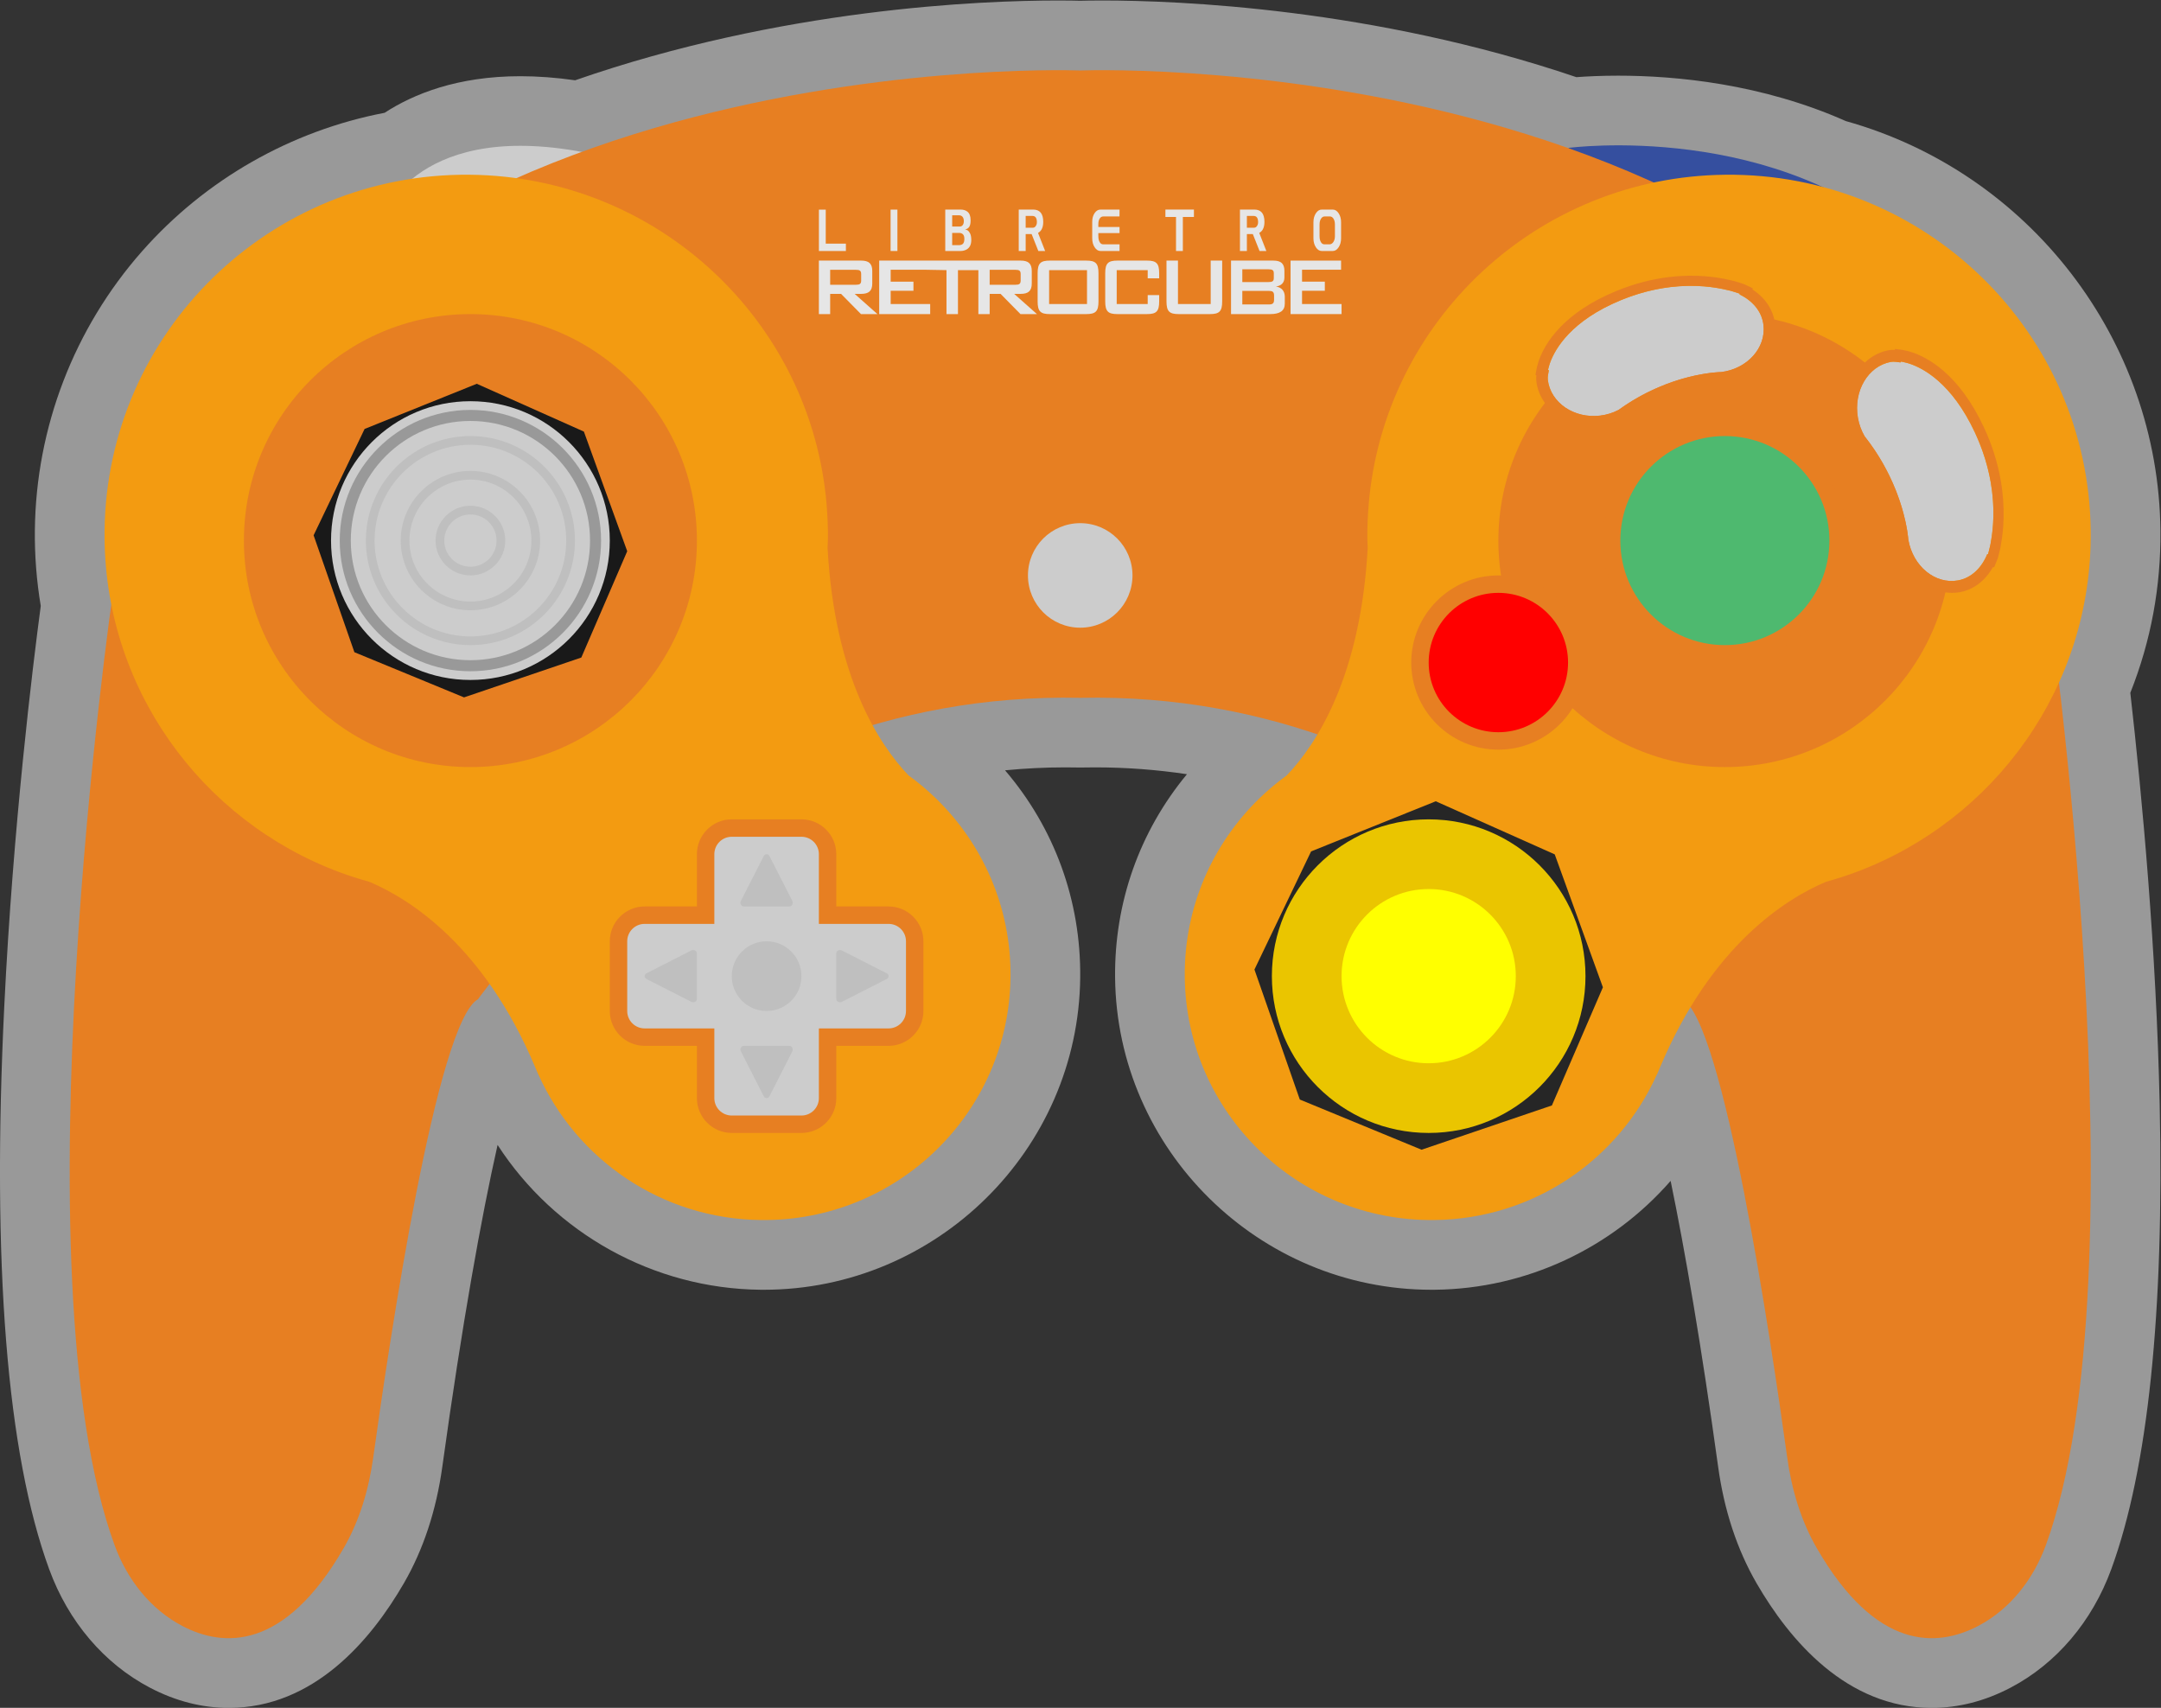 <?xml version="1.0" encoding="UTF-8" standalone="no"?>
<svg
   xmlns:dc="http://purl.org/dc/elements/1.1/"
   xmlns:cc="http://creativecommons.org/ns#"
   xmlns:rdf="http://www.w3.org/1999/02/22-rdf-syntax-ns#"
   xmlns:svg="http://www.w3.org/2000/svg"
   xmlns="http://www.w3.org/2000/svg"
   viewBox="0 0 330.668 261.333"
   height="261.333"
   width="330.668"
   xml:space="preserve"
   id="svg2"
   version="1.1"><rect x="0" y="0" width="330.668" height="261.333" fill="#333333" stroke="none"/><defs
     id="defs6"><clipPath
       id="clipPath18"
       clipPathUnits="userSpaceOnUse"><path
         id="path16"
         d="M 0,256 H 256 V 0 H 0 Z" /></clipPath><clipPath
       id="clipPath26"
       clipPathUnits="userSpaceOnUse"><path
         id="path24"
         d="M 3.999,224 H 252.001 V 28 H 3.999 Z" /></clipPath></defs><g
     transform="matrix(1.333,0,0,-1.333,-5.333,298.667)"
     id="g10"><g
       id="g12"><g
         clip-path="url(#clipPath18)"
         id="g14"><g
           id="g20"><g
             id="g22" /><g
             id="g34"><g
               style="opacity:0.5"
               id="g32"
               clip-path="url(#clipPath26)"><g
                 id="g30"
                 transform="translate(251.913,97.264)"><path
                   id="path28"
                   style="fill:#ffffff;fill-opacity:1;fill-rule:nonzero;stroke:none"
                   d="m 0,0 c -0.391,17.75 -1.997,35.153 -3.371,47.26 2.362,5.935 3.524,12.201 3.455,18.658 -0.231,21.858 -15.042,41.074 -36.104,46.972 -9.688,4.302 -19.534,5.216 -26.148,5.216 -1.982,0 -3.619,-0.083 -4.793,-0.171 -23.347,7.927 -45.729,8.801 -54.412,8.801 v 0 c -1.182,0 -2.036,-0.017 -2.541,-0.031 -0.47,0.013 -1.332,0.031 -2.52,0.031 -8.899,0 -31.766,-0.91 -55.457,-9.159 -2.183,0.311 -4.291,0.468 -6.291,0.468 -7.234,0 -12.282,-2.054 -15.58,-4.2 -10.738,-2.055 -20.561,-7.647 -27.834,-15.888 -7.816,-8.855 -12.189,-20.233 -12.314,-32.039 -0.031,-2.903 0.197,-5.817 0.677,-8.684 -0.907,-6.799 -3.179,-25.225 -4.19,-45.975 -1.441,-29.578 0.294,-51.314 5.157,-64.605 2.197,-6.008 6.301,-10.835 11.556,-13.592 2.941,-1.544 5.985,-2.326 9.048,-2.326 9.778,0 16.333,7.781 20.11,14.309 2.235,3.862 3.719,8.36 4.412,13.368 2.269,16.408 4.498,28.781 6.346,36.948 6.548,-10.122 17.879,-16.496 30.171,-16.623 l 0.386,-0.002 c 19.82,0 36.114,16.071 36.322,35.826 0.093,8.834 -2.949,17.166 -8.628,23.804 2.299,0.225 4.608,0.338 6.922,0.338 0.51,0 1.023,-0.005 1.539,-0.016 0.057,-0.001 0.113,-0.002 0.169,-0.002 0.057,0 0.113,10e-4 0.17,0.002 0.517,0.011 1.032,0.016 1.543,0.016 3.537,0 7.058,-0.263 10.54,-0.785 -5.437,-6.564 -8.342,-14.72 -8.251,-23.357 0.208,-19.755 16.502,-35.826 36.323,-35.826 l 0.386,0.002 c 10.524,0.109 20.344,4.797 27.061,12.497 1.653,-7.996 3.54,-18.971 5.455,-32.821 0.692,-5.008 2.177,-9.506 4.412,-13.369 3.778,-6.528 10.333,-14.309 20.11,-14.309 3.063,0 6.107,0.782 9.048,2.325 5.254,2.758 9.358,7.585 11.556,13.593 C -1.345,-41.826 0.525,-23.878 0,0" /></g></g></g></g><g
           transform="translate(184,207.073)"
           id="g36"><path
             id="path38"
             style="fill:#354f9f;fill-opacity:1;fill-rule:nonzero;stroke:none"
             d="M 0,0 C 0,0 24.187,3.257 40.001,-11.7 L 10.499,-7.532 Z" /></g><g
           transform="translate(48,199.318)"
           id="g40"><path
             id="path42"
             style="fill:#cccccc;fill-opacity:1;fill-rule:nonzero;stroke:none"
             d="M 0,0 C 0,0 4.105,11.267 24,7.059 L 14.127,0 Z" /></g><g
           transform="translate(239.076,155.734)"
           id="g44"><path
             id="path46"
             style="fill:#e77f22;fill-opacity:1;fill-rule:nonzero;stroke:none"
             d="m 0,0 c -21.21,62.485 -107.299,60.355 -111.076,60.232 -3.777,0.123 -89.865,2.253 -111.076,-60.232 0,0 -11.234,-77.715 0.236,-109.068 1.429,-3.908 4.089,-7.33 7.76,-9.257 4.743,-2.489 11.715,-2.848 18.517,8.907 1.85,3.197 2.905,6.794 3.412,10.458 1.871,13.532 7.319,49.993 12.024,52.578 0,0 24.78,35.537 69.127,34.598 44.348,0.939 69.127,-34.598 69.127,-34.598 4.705,-2.585 10.153,-39.046 12.025,-52.578 0.506,-3.664 1.561,-7.261 3.412,-10.458 6.801,-11.755 13.773,-11.396 18.516,-8.907 3.671,1.927 6.331,5.349 7.76,9.257 C 11.235,-77.715 0,0 0,0" /></g><g
           transform="translate(148.577,132.418)"
           id="g48"><path
             id="path50"
             style="fill:#f39b11;fill-opacity:1;fill-rule:nonzero;stroke:none"
             d="m 0,0 -0.008,0.003 c 0,0 0.013,0.006 0.028,0.015 0.972,0.941 2.012,1.814 3.114,2.61 3.411,3.578 8.48,11.315 9.29,26.106 -0.012,0.36 -0.038,0.713 -0.04,1.076 -0.014,1.301 0.043,2.588 0.149,3.86 -0.002,0.019 -10e-4,0.038 -10e-4,0.058 l 0.004,-0.001 C 14.295,54.739 31.866,71.354 53.464,71.58 76.395,71.819 95.179,53.511 95.42,30.68 95.609,12.796 84.363,-2.55 68.465,-8.481 l 0.004,-0.002 -0.009,0.002 c -1.13,-0.422 -2.279,-0.788 -3.444,-1.111 -4.682,-1.986 -13.128,-7.346 -18.979,-21.161 -0.077,-0.18 -0.154,-0.355 -0.228,-0.537 -0.056,-0.133 -0.116,-0.265 -0.174,-0.408 l -0.008,0.006 C 41.255,-41.447 31.483,-48.298 20.05,-48.416 4.403,-48.579 -8.412,-36.084 -8.576,-20.507 -8.66,-12.477 -5.36,-5.198 0,0" /></g><g
           transform="translate(168.813,132.075)"
           id="g52"><path
             id="path54"
             style="fill:#262626;fill-opacity:1;fill-rule:nonzero;stroke:none"
             d="m 0,0 -14.31,-5.755 -6.503,-13.562 5.207,-14.922 13.978,-5.761 14.959,5.083 5.856,13.56 -5.529,15.26 z" /></g><g
           transform="translate(111.423,132.418)"
           id="g56"><path
             id="path58"
             style="fill:#f39b11;fill-opacity:1;fill-rule:nonzero;stroke:none"
             d="m 0,0 0.008,0.003 c 0,0 -0.013,0.006 -0.028,0.015 -0.972,0.941 -2.012,1.814 -3.114,2.61 -3.411,3.578 -8.48,11.315 -9.29,26.106 0.012,0.36 0.038,0.713 0.04,1.076 0.014,1.301 -0.043,2.588 -0.149,3.86 0.002,0.019 10e-4,0.038 10e-4,0.058 l -0.004,-0.001 c -1.759,21.012 -19.33,37.627 -40.928,37.853 -22.931,0.239 -41.715,-18.069 -41.956,-40.9 -0.189,-17.884 11.057,-33.23 26.955,-39.161 l -0.004,-0.002 0.009,0.002 c 1.13,-0.422 2.279,-0.788 3.444,-1.111 4.682,-1.986 13.128,-7.346 18.979,-21.161 0.077,-0.18 0.154,-0.355 0.228,-0.537 0.056,-0.133 0.116,-0.265 0.174,-0.408 l 0.008,0.006 c 4.372,-9.755 14.144,-16.606 25.577,-16.724 15.647,-0.163 28.462,12.332 28.626,27.909 C 8.66,-12.477 5.36,-5.198 0,0" /></g><g
           transform="translate(228,162.001)"
           id="g60"><path
             id="path62"
             style="fill:#e77f22;fill-opacity:1;fill-rule:nonzero;stroke:none"
             d="m 0,0 c -0.001,-14.359 -11.642,-26.001 -26.001,-26.001 -14.358,-10e-4 -26,11.64 -25.999,25.999 0,14.36 11.641,26.001 26,26.001 C -11.644,25.998 -0.001,14.357 0,0" /></g><g
           transform="translate(202,176)"
           id="g64"><path
             id="path66"
             style="fill:#e77f22;fill-opacity:1;fill-rule:nonzero;stroke:none"
             d="m 0,0 c -7.72,0 -14,-6.28 -14,-14 0,-7.72 6.28,-14 14,-14 7.72,0 14,6.28 14,14 C 14,-6.28 7.72,0 0,0" /></g><g
           transform="translate(214,162)"
           id="g68"><path
             id="path70"
             style="fill:#4eb96f;fill-opacity:1;fill-rule:nonzero;stroke:none"
             d="m 0,0 c 0,-6.627 -5.373,-12 -12,-12 -6.627,0 -12,5.373 -12,12 0,6.627 5.373,12 12,12 C -5.373,12 0,6.627 0,0" /></g><g
           transform="translate(176,158)"
           id="g72"><path
             id="path74"
             style="fill:#e77f22;fill-opacity:1;fill-rule:nonzero;stroke:none"
             d="m 0,0 c -5.514,0 -10,-4.486 -10,-10 0,-5.514 4.486,-10 10,-10 5.514,0 10,4.486 10,10 C 10,-4.486 5.514,0 0,0" /></g><g
           transform="translate(184,148)"
           id="g76"><path
             id="path78"
             style="fill:#ff0000;fill-opacity:1;fill-rule:nonzero;stroke:none"
             d="m 0,0 c 0,-4.418 -3.582,-8 -8,-8 -4.418,0 -8,3.582 -8,8 0,4.418 3.582,8 8,8 4.418,0 8,-3.582 8,-8" /></g><g
           transform="translate(203.685,190.259)"
           id="g80"><path
             id="path82"
             style="fill:#cccccc;fill-opacity:1;fill-rule:nonzero;stroke:none"
             d="m 0,0 0.019,0.082 c 0,0 -0.316,0.121 -0.813,0.265 -0.2,0.061 -0.391,0.113 -0.6,0.152 -2.17,0.528 -6.683,1.115 -12.203,-1.15 -5.734,-2.354 -7.563,-5.596 -8.132,-7.131 -0.035,-0.09 -0.063,-0.176 -0.091,-0.268 -0.115,-0.364 -0.162,-0.613 -0.162,-0.613 l 0.091,-0.051 c -0.053,-0.366 -0.163,-0.72 -0.117,-1.1 0.319,-2.627 3.011,-4.462 6.013,-4.098 0.759,0.092 1.463,0.319 2.089,0.644 l 0.004,-10e-4 c 5.991,4.333 11.788,4.355 11.788,4.355 3.002,0.364 5.178,2.789 4.86,5.417 C 2.555,-1.919 1.457,-0.702 0,0" /></g><g
           transform="translate(195.578,192.25)"
           id="g84"><path
             id="path86"
             style="fill:#e77f22;fill-opacity:1;fill-rule:nonzero;stroke:none"
             d="m 0,0 c -2.021,-0.245 -4.046,-0.78 -6.019,-1.59 -6.108,-2.507 -8.174,-5.997 -8.862,-7.855 l -0.111,-0.326 c -0.135,-0.429 -0.19,-0.726 -0.19,-0.726 l -0.136,-0.737 0.103,-0.06 c -0.024,-0.204 -0.033,-0.429 -0.004,-0.67 0.395,-3.259 3.747,-5.544 7.471,-5.092 0.914,0.111 1.788,0.38 2.597,0.8 4.22,3.03 8.126,3.867 10.094,4.105 0.61,0.074 0.976,0.082 1.018,0.082 0.007,0.001 0.015,0.002 0.022,0.003 3.885,0.471 6.582,3.484 6.188,6.738 -0.19,1.567 -1.117,2.953 -2.584,3.905 l 0.032,0.138 -0.933,0.447 c 0,0 -0.358,0.137 -0.92,0.301 C 7.53,-0.466 7.292,-0.402 7.032,-0.353 5.564,0.006 3.081,0.373 0,0 m 0.14,-1.153 c 2.9,0.351 5.204,-0.006 6.574,-0.338 0.208,-0.04 0.399,-0.092 0.599,-0.152 0.497,-0.145 0.813,-0.266 0.813,-0.266 L 8.107,-1.991 c 1.457,-0.701 2.555,-1.919 2.746,-3.497 0.318,-2.628 -1.857,-5.053 -4.86,-5.416 0,0 -0.435,-0.002 -1.19,-0.094 -2,-0.242 -6.248,-1.116 -10.598,-4.262 l -0.004,0.002 c -0.626,-0.326 -1.33,-0.553 -2.089,-0.645 -3.002,-0.364 -5.694,1.471 -6.013,4.099 -0.046,0.379 0.064,0.734 0.117,1.099 l -0.091,0.052 c 0,0 0.047,0.248 0.162,0.612 0.028,0.092 0.056,0.178 0.091,0.268 0.569,1.536 2.398,4.778 8.132,7.131 2.036,0.836 3.935,1.283 5.63,1.489" /></g><g
           transform="translate(232.119,160.448)"
           id="g88"><path
             id="path90"
             style="fill:#cccccc;fill-opacity:1;fill-rule:nonzero;stroke:none"
             d="m 0,0 0.083,-0.015 c 0,0 0.104,0.332 0.222,0.851 0.049,0.208 0.091,0.408 0.119,0.624 0.41,2.261 0.75,6.933 -1.828,12.477 -2.68,5.76 -6.035,7.457 -7.608,7.954 -0.092,0.031 -0.18,0.054 -0.274,0.078 -0.372,0.098 -0.624,0.132 -0.624,0.132 l -0.047,-0.096 c -0.369,0.033 -0.731,0.126 -1.11,0.058 -2.619,-0.476 -4.313,-3.347 -3.782,-6.412 0.135,-0.775 0.401,-1.485 0.763,-2.11 l -0.002,-0.004 C -9.407,7.625 -9.064,1.668 -9.064,1.668 -8.533,-1.397 -5.979,-3.496 -3.359,-3.02 -1.785,-2.734 -0.624,-1.537 0,0" /></g><g
           transform="translate(233.67,168.892)"
           id="g92"><path
             id="path94"
             style="fill:#e77f22;fill-opacity:1;fill-rule:nonzero;stroke:none"
             d="m 0,0 c -0.357,2.063 -1.006,4.114 -1.928,6.096 -2.854,6.135 -6.472,8.061 -8.375,8.664 l -0.333,0.094 c -0.438,0.115 -0.74,0.155 -0.74,0.155 l -0.747,0.099 -0.054,-0.11 c -0.207,0.013 -0.433,0.01 -0.673,-0.034 -3.25,-0.59 -5.358,-4.164 -4.699,-7.966 0.162,-0.933 0.48,-1.816 0.947,-2.624 3.274,-4.165 4.33,-8.132 4.678,-10.141 0.108,-0.623 0.136,-0.999 0.139,-1.042 10e-4,-0.007 0.002,-0.015 0.003,-0.022 0.688,-3.966 3.862,-6.568 7.106,-5.978 1.562,0.284 2.902,1.314 3.778,2.876 l 0.139,-0.026 0.398,0.985 c 0,0 0.118,0.375 0.251,0.962 0.058,0.247 0.109,0.495 0.144,0.765 C 0.313,-5.718 0.545,-3.145 0,0 m -1.15,-0.209 c 0.513,-2.96 0.282,-5.348 0.024,-6.775 -0.028,-0.217 -0.07,-0.416 -0.12,-0.625 -0.118,-0.518 -0.221,-0.851 -0.221,-0.851 l -0.084,0.016 c -0.623,-1.538 -1.785,-2.734 -3.359,-3.02 -2.62,-0.476 -5.174,1.623 -5.705,4.688 0,0 -0.026,0.447 -0.159,1.218 -0.354,2.042 -1.466,6.358 -4.864,10.651 l 10e-4,0.003 c -0.361,0.626 -0.628,1.336 -0.762,2.111 -0.531,3.065 1.162,5.936 3.782,6.411 0.378,0.069 0.74,-0.024 1.11,-0.058 l 0.047,0.097 c 0,0 0.252,-0.035 0.623,-0.132 0.094,-0.024 0.182,-0.048 0.274,-0.078 1.573,-0.498 4.929,-2.195 7.608,-7.954 0.951,-2.046 1.505,-3.971 1.805,-5.702" /></g><g
           transform="translate(186,112.002)"
           id="g96"><path
             id="path98"
             style="fill:#eac500;fill-opacity:1;fill-rule:nonzero;stroke:none"
             d="m 0,0 c 0,-9.94 -8.056,-18.003 -18.001,-18.002 -9.941,10e-4 -17.997,8.061 -17.999,18.005 0.002,9.933 8.059,17.992 17.997,17.995 C -8.056,17.995 0.001,9.936 0,0" /></g><g
           transform="translate(178,112.001)"
           id="g100"><path
             id="path102"
             style="fill:#ffff00;fill-opacity:1;fill-rule:nonzero;stroke:none"
             d="m 0,0 c 0.004,-5.522 -4.48,-10.003 -10.001,-10.001 -5.523,-0.002 -9.998,4.48 -9.999,10 0,5.523 4.476,9.999 10.001,10 C -4.479,9.998 0.004,5.52 0,0" /></g><g
           transform="translate(84,162.001)"
           id="g104"><path
             id="path106"
             style="fill:#e77f22;fill-opacity:1;fill-rule:nonzero;stroke:none"
             d="m 0,0 c -0.001,-14.359 -11.642,-26.001 -26.001,-26.001 -14.358,-10e-4 -26,11.64 -25.999,25.999 0,14.36 11.641,26.001 26,26.001 C -11.644,25.998 -0.001,14.357 0,0" /></g><g
           transform="translate(58.731,180)"
           id="g108"><path
             id="path110"
             style="fill:#191919;fill-opacity:1;fill-rule:nonzero;stroke:none"
             d="m 0,0 -12.878,-5.184 -5.853,-12.208 4.683,-13.422 L -1.464,-36 12,-31.425 17.269,-19.22 12.295,-5.489 Z" /></g><g
           transform="translate(128,165)"
           id="g112"><path
             id="path114"
             style="fill:#e77f22;fill-opacity:1;fill-rule:nonzero;stroke:none"
             d="m 0,0 c -3.86,0 -7,-3.14 -7,-7 0,-3.86 3.14,-7 7,-7 3.86,0 7,3.14 7,7 0,3.86 -3.14,7 -7,7" /></g><g
           transform="translate(134,158)"
           id="g116"><path
             id="path118"
             style="fill:#cccccc;fill-opacity:1;fill-rule:nonzero;stroke:none"
             d="m 0,0 c 0,-3.314 -2.686,-6 -6,-6 -3.314,0 -6,2.686 -6,6 0,3.314 2.686,6 6,6 3.314,0 6,-2.686 6,-6" /></g><g
           transform="translate(96,130)"
           id="g120"><path
             id="path122"
             style="fill:#e77f22;fill-opacity:1;fill-rule:nonzero;stroke:none"
             d="m 0,0 h -8 c -2.206,0 -4,-1.794 -4,-4 v -6 h -6 c -2.206,0 -4,-1.794 -4,-4 v -8 c 0,-2.206 1.794,-4 4,-4 h 6 v -6 c 0,-2.206 1.794,-4 4,-4 h 8 c 2.206,0 4,1.794 4,4 v 6 h 6 c 2.206,0 4,1.794 4,4 v 8 c 0,2.206 -1.794,4 -4,4 H 4 v 6 C 4,-1.794 2.206,0 0,0" /></g><g
           transform="translate(106,118)"
           id="g124"><path
             id="path126"
             style="fill:#cccccc;fill-opacity:1;fill-rule:nonzero;stroke:none"
             d="m 0,0 h -8 v 8 c 0,1.105 -0.895,2 -2,2 h -8 c -1.105,0 -2,-0.895 -2,-2 V 0 h -8 c -1.105,0 -2,-0.895 -2,-2 v -8 c 0,-1.105 0.895,-2 2,-2 h 8 v -8 c 0,-1.105 0.895,-2 2,-2 h 8 c 1.105,0 2,0.895 2,2 v 8 h 8 c 1.105,0 2,0.895 2,2 v 8 C 2,-0.895 1.105,0 0,0" /></g><g
           transform="translate(96,112)"
           id="g128"><path
             id="path130"
             style="fill:#bfbfbf;fill-opacity:1;fill-rule:nonzero;stroke:none"
             d="m 0,0 c 0,-2.209 -1.791,-4 -4,-4 -2.209,0 -4,1.791 -4,4 0,2.209 1.791,4 4,4 2.209,0 4,-1.791 4,-4" /></g><g
           transform="translate(78.214,112.328)"
           id="g132"><path
             id="path134"
             style="fill:#bfbfbf;fill-opacity:1;fill-rule:nonzero;stroke:none"
             d="M 0,0 5.143,2.621 C 5.429,2.767 5.786,2.585 5.786,2.293 v -5.242 c 0,-0.291 -0.357,-0.473 -0.643,-0.327 L 0,-0.655 C -0.286,-0.51 -0.286,-0.146 0,0" /></g><g
           transform="translate(105.786,111.672)"
           id="g136"><path
             id="path138"
             style="fill:#bfbfbf;fill-opacity:1;fill-rule:nonzero;stroke:none"
             d="m 0,0 -5.143,-2.621 c -0.286,-0.146 -0.643,0.036 -0.643,0.328 v 5.242 c 0,0.291 0.357,0.473 0.643,0.327 L 0,0.655 C 0.286,0.51 0.286,0.146 0,0" /></g><g
           transform="translate(92.328,125.786)"
           id="g140"><path
             id="path142"
             style="fill:#bfbfbf;fill-opacity:1;fill-rule:nonzero;stroke:none"
             d="M 0,0 2.621,-5.143 C 2.767,-5.429 2.585,-5.786 2.293,-5.786 h -5.242 c -0.291,0 -0.473,0.357 -0.327,0.643 L -0.655,0 C -0.51,0.286 -0.146,0.286 0,0" /></g><g
           transform="translate(91.672,98.214)"
           id="g144"><path
             id="path146"
             style="fill:#bfbfbf;fill-opacity:1;fill-rule:nonzero;stroke:none"
             d="m 0,0 -2.621,5.143 c -0.146,0.286 0.036,0.643 0.328,0.643 h 5.242 c 0.291,0 0.473,-0.357 0.327,-0.643 L 0.655,0 C 0.51,-0.286 0.146,-0.286 0,0" /></g><g
           transform="translate(99.296,193.082)"
           id="g148"><path
             id="path150"
             style="fill:#e6e6e6;fill-opacity:1;fill-rule:nonzero;stroke:none"
             d="m 0,0 v -1.714 h 2.965 c 0.407,0 0.594,0.083 0.594,0.488 v 0.738 C 3.559,-0.083 3.372,0 2.965,0 Z m -1.296,1.059 h 4.855 c 0.867,0 1.274,-0.333 1.274,-1.19 v -1.44 c 0,-0.857 -0.407,-1.19 -1.274,-1.19 H 2.812 L 5.426,-5.082 H 3.537 L 1.252,-2.761 H 0 v -2.321 h -1.296 z" /></g><g
           transform="translate(117.605,191.368)"
           id="g152"><path
             id="path154"
             style="fill:#e6e6e6;fill-opacity:1;fill-rule:nonzero;stroke:none"
             d="m 0,0 v 1.714 h 2.966 c 0.406,0 0.593,-0.083 0.593,-0.488 V 0.488 C 3.559,0.083 3.372,0 2.966,0 Z m 2.812,-1.047 h 0.747 c 0.867,0 1.274,0.333 1.274,1.19 v 1.44 c 0,0.857 -0.407,1.19 -1.274,1.19 h -16.24 v -6.141 h 5.854 v 1.154 h -4.536 v 1.524 h 2.614 v 1.047 h -2.614 v 1.369 h 3.803 l 2.604,-0.047 v -5.047 h 1.317 v 5.047 h 2.343 V -3.368 H 0 v 2.321 h 1.252 l 2.285,-2.321 h 1.889 z" /></g><path
           id="path156"
           style="fill:#e6e6e6;fill-opacity:1;fill-rule:nonzero;stroke:none"
           d="m 128.779,193.047 h -4.349 v -3.892 h 4.349 z m -4.262,1.094 h 4.174 c 1.066,0 1.406,-0.297 1.406,-1.451 v -3.238 c 0,-1.154 -0.34,-1.452 -1.406,-1.452 h -4.174 c -1.065,0 -1.406,0.298 -1.406,1.452 v 3.238 c 0,1.154 0.341,1.451 1.406,1.451" /><g
           transform="translate(132.188,193.047)"
           id="g158"><path
             id="path160"
             style="fill:#e6e6e6;fill-opacity:1;fill-rule:nonzero;stroke:none"
             d="m 0,0 v -3.892 h 3.559 v 1.024 l 1.317,-0.001 v -0.726 c 0,-1.154 -0.34,-1.452 -1.405,-1.452 H 0.088 c -1.066,0 -1.406,0.298 -1.406,1.452 v 3.238 c 0,1.154 0.34,1.452 1.406,1.452 h 3.383 c 1.065,0 1.405,-0.298 1.405,-1.452 V -0.941 L 3.559,-0.94 V 0 Z" /></g><g
           transform="translate(139.221,189.155)"
           id="g162"><path
             id="path164"
             style="fill:#e6e6e6;fill-opacity:1;fill-rule:nonzero;stroke:none"
             d="M 0,0 H 3.756 V 4.987 H 5.075 V 0.298 c 0,-1.155 -0.341,-1.453 -1.406,-1.453 H 0.088 c -1.066,0 -1.406,0.298 -1.406,1.453 V 4.987 H 0 Z" /></g><g
           transform="translate(146.607,190.666)"
           id="g166"><path
             id="path168"
             style="fill:#e6e6e6;fill-opacity:1;fill-rule:nonzero;stroke:none"
             d="m 0,0 v -1.559 h 3.009 c 0.451,0 0.637,0.095 0.637,0.547 v 0.464 C 3.646,-0.095 3.46,0 3.009,0 Z M 0,2.476 V 1.012 h 3.009 c 0.407,0 0.605,0.083 0.605,0.44 v 0.583 c 0,0.357 -0.198,0.441 -0.605,0.441 z m -1.296,0.999 h 4.855 c 0.867,0 1.274,-0.333 1.274,-1.19 V 1.536 C 4.833,0.94 4.481,0.583 3.855,0.5 4.514,0.405 4.876,-0.024 4.876,-0.678 v -0.786 c 0,-0.821 -0.559,-1.202 -1.669,-1.202 h -4.503 z" /></g><g
           transform="translate(152.146,194.141)"
           id="g170"><path
             id="path172"
             style="fill:#e6e6e6;fill-opacity:1;fill-rule:nonzero;stroke:none"
             d="M 0,0 H 5.799 V -1.047 H 1.318 V -2.416 H 3.932 V -3.463 H 1.318 V -4.987 H 5.854 V -6.141 H 0 Z" /></g><g
           transform="translate(101.102,195.242)"
           id="g174"><path
             id="path176"
             style="fill:#e6e6e6;fill-opacity:1;fill-rule:nonzero;stroke:none"
             d="m 0,0 h -3.097 v 4.751 h 0.784 V 0.849 H 0 Z" /></g><path
           id="path178"
           style="fill:#e6e6e6;fill-opacity:1;fill-rule:nonzero;stroke:none"
           d="m 106.232,199.994 h 0.784 v -4.751 h -0.784 z" /><g
           transform="translate(113.303,197.321)"
           id="g180"><path
             id="path182"
             style="fill:#e6e6e6;fill-opacity:1;fill-rule:nonzero;stroke:none"
             d="m 0,0 v -1.408 h 0.751 c 0.229,0 0.394,0.057 0.495,0.17 0.101,0.112 0.151,0.299 0.151,0.561 C 1.397,-0.226 1.191,0 0.779,0 Z M 0,2.019 V 0.73 h 0.853 c 0.158,0 0.278,0.058 0.361,0.173 0.082,0.116 0.123,0.261 0.123,0.436 0,0.223 -0.049,0.392 -0.148,0.507 C 1.09,1.961 0.961,2.019 0.803,2.019 Z M 0.948,-2.079 H -0.795 V 2.679 H 0.954 C 1.279,2.679 1.54,2.601 1.737,2.447 1.99,2.252 2.116,1.919 2.116,1.448 2.116,1.131 2.072,0.895 1.984,0.74 1.889,0.562 1.721,0.447 1.48,0.395 1.622,0.371 1.736,0.326 1.82,0.258 1.882,0.206 1.949,0.119 2.022,-0.003 c 0.114,-0.191 0.17,-0.462 0.17,-0.815 0,-0.519 -0.177,-0.88 -0.531,-1.083 -0.212,-0.118 -0.45,-0.178 -0.713,-0.178" /></g><g
           transform="translate(121.738,199.269)"
           id="g184"><path
             id="path186"
             style="fill:#e6e6e6;fill-opacity:1;fill-rule:nonzero;stroke:none"
             d="m 0,0 v -1.354 h 0.824 c 0.142,0 0.257,0.07 0.344,0.209 0.08,0.123 0.12,0.266 0.12,0.429 C 1.288,-0.239 1.117,0 0.775,0 Z M 1.455,-4.027 0.684,-2.085 H 0 v -1.942 h -0.795 v 4.758 h 1.65 c 0.775,0 1.162,-0.472 1.162,-1.416 0,-0.368 -0.07,-0.668 -0.208,-0.897 C 1.717,-1.733 1.587,-1.856 1.42,-1.951 l 0.816,-2.076 z" /></g><g
           transform="translate(130.08,197.298)"
           id="g188"><path
             id="path190"
             style="fill:#e6e6e6;fill-opacity:1;fill-rule:nonzero;stroke:none"
             d="M 0,0 V -0.345 C 0,-0.63 0.05,-0.858 0.151,-1.03 0.251,-1.203 0.382,-1.289 0.543,-1.289 H 2.434 V -2.055 H 0.252 c -0.263,0 -0.488,0.141 -0.674,0.425 -0.186,0.283 -0.28,0.625 -0.28,1.026 v 1.909 c 0,0.396 0.093,0.728 0.277,0.996 0.185,0.267 0.41,0.401 0.677,0.401 H 2.434 L 2.428,1.912 H 0.575 C 0.407,1.912 0.272,1.839 0.17,1.691 0.057,1.528 0,1.307 0,1.029 V 0.701 H 2.434 V 0 Z" /></g><g
           transform="translate(139.781,195.242)"
           id="g192"><path
             id="path194"
             style="fill:#e6e6e6;fill-opacity:1;fill-rule:nonzero;stroke:none"
             d="m 0,0 h -0.784 v 3.908 h -1.217 v 0.85 H 1.272 V 3.908 H 0 Z" /></g><g
           transform="translate(147.131,199.269)"
           id="g196"><path
             id="path198"
             style="fill:#e6e6e6;fill-opacity:1;fill-rule:nonzero;stroke:none"
             d="m 0,0 v -1.354 h 0.824 c 0.142,0 0.257,0.07 0.344,0.209 0.08,0.123 0.12,0.266 0.12,0.429 C 1.288,-0.239 1.117,0 0.775,0 Z M 1.455,-4.027 0.684,-2.085 H 0 v -1.942 h -0.795 v 4.758 h 1.65 c 0.775,0 1.162,-0.472 1.162,-1.416 0,-0.368 -0.07,-0.668 -0.208,-0.897 C 1.717,-1.733 1.587,-1.856 1.42,-1.951 l 0.816,-2.076 z" /></g><g
           transform="translate(157.238,198.27)"
           id="g200"><path
             id="path202"
             style="fill:#e6e6e6;fill-opacity:1;fill-rule:nonzero;stroke:none"
             d="M 0,0 C 0,0.286 -0.055,0.514 -0.165,0.684 -0.274,0.855 -0.411,0.94 -0.575,0.94 H -1.184 C -1.348,0.94 -1.486,0.855 -1.598,0.684 -1.709,0.514 -1.765,0.286 -1.765,0 v -1.309 c 0,-0.286 0.05,-0.516 0.151,-0.69 0.1,-0.175 0.231,-0.262 0.392,-0.262 h 0.614 c 0.164,0 0.306,0.088 0.427,0.265 C -0.06,-1.82 0,-1.591 0,-1.309 Z m 0.707,-1.57 c 0,-0.401 -0.094,-0.744 -0.282,-1.029 -0.189,-0.286 -0.414,-0.428 -0.677,-0.428 h -1.255 c -0.267,0 -0.494,0.142 -0.68,0.428 -0.186,0.285 -0.28,0.628 -0.28,1.029 v 1.843 c 0,0.405 0.094,0.749 0.28,1.032 0.186,0.283 0.413,0.425 0.68,0.425 h 1.255 C 0.011,1.73 0.236,1.588 0.425,1.305 0.613,1.022 0.707,0.678 0.707,0.273 Z" /></g><g
           transform="translate(74,161.999)"
           id="g204"><path
             id="path206"
             style="fill:#cccccc;fill-opacity:1;fill-rule:nonzero;stroke:none"
             d="m 0,0 c 0,-8.836 -7.164,-15.999 -16,-15.999 -8.835,-10e-4 -16,7.164 -16,16 0,8.835 7.164,16 16,16 C -7.163,16 0.001,8.836 0,0" /></g><g
           transform="translate(55,162)"
           id="g208"><path
             id="path210"
             style="fill:#bfbfbf;fill-opacity:1;fill-rule:nonzero;stroke:none"
             d="M 0,0 C 0.001,1.654 1.347,3 2.999,3 4.655,3 6,1.654 6,0 6.001,-1.654 4.654,-3 3,-3 1.347,-3.001 0,-1.653 0,0 M -1,0 C -1,-2.206 0.795,-4 2.999,-4 5.207,-4 7.001,-2.206 7,0 7.001,2.206 5.206,4 3,4 0.795,4.001 -0.999,2.207 -1,0" /></g><g
           transform="translate(51.001,162)"
           id="g212"><path
             id="path214"
             style="fill:#bfbfbf;fill-opacity:1;fill-rule:nonzero;stroke:none"
             d="M 0,0 C 0,3.86 3.139,7 6.998,7 10.86,6.999 14.001,3.859 14,0 14,-3.862 10.859,-7.001 6.999,-7 3.14,-6.999 -0.001,-3.861 0,0 M -1.001,0.001 C -1.001,-4.41 2.588,-8 6.998,-8 c 4.413,-10e-4 8.001,3.587 8.001,7.999 0,4.409 -3.588,8 -8.002,8.001 C 2.588,7.999 -1.001,4.409 -1.001,0.001" /></g><g
           transform="translate(46.999,161.999)"
           id="g216"><path
             id="path218"
             style="fill:#bfbfbf;fill-opacity:1;fill-rule:nonzero;stroke:none"
             d="M 0,0 C -0.001,6.067 4.933,11 11,11 17.065,11.002 22.001,6.067 22,0.001 22.001,-6.065 17.065,-10.999 10.999,-11 4.934,-11 -0.001,-6.065 0,0 m -0.999,0.002 c 0,-6.618 5.383,-12.001 11.998,-12.001 6.617,-10e-4 12.002,5.382 12.002,12 10e-4,6.617 -5.384,11.998 -12.002,12 -6.615,0 -11.998,-5.383 -11.998,-11.999" /></g><g
           transform="translate(58,177)"
           id="g220"><path
             id="path222"
             style="fill:#999999;fill-opacity:1;fill-rule:nonzero;stroke:none"
             d="m 0,0 c -8.271,0 -15,-6.729 -15,-15 0,-8.271 6.729,-15 15,-15 8.271,0 15,6.729 15,15 C 15,-6.729 8.271,0 0,0 m 0,-1.268 c 7.584,0 13.732,-6.148 13.732,-13.732 0,-7.584 -6.148,-13.732 -13.732,-13.732 -7.584,0 -13.732,6.148 -13.732,13.732 0,7.584 6.148,13.732 13.732,13.732" /></g></g></g></g></svg>